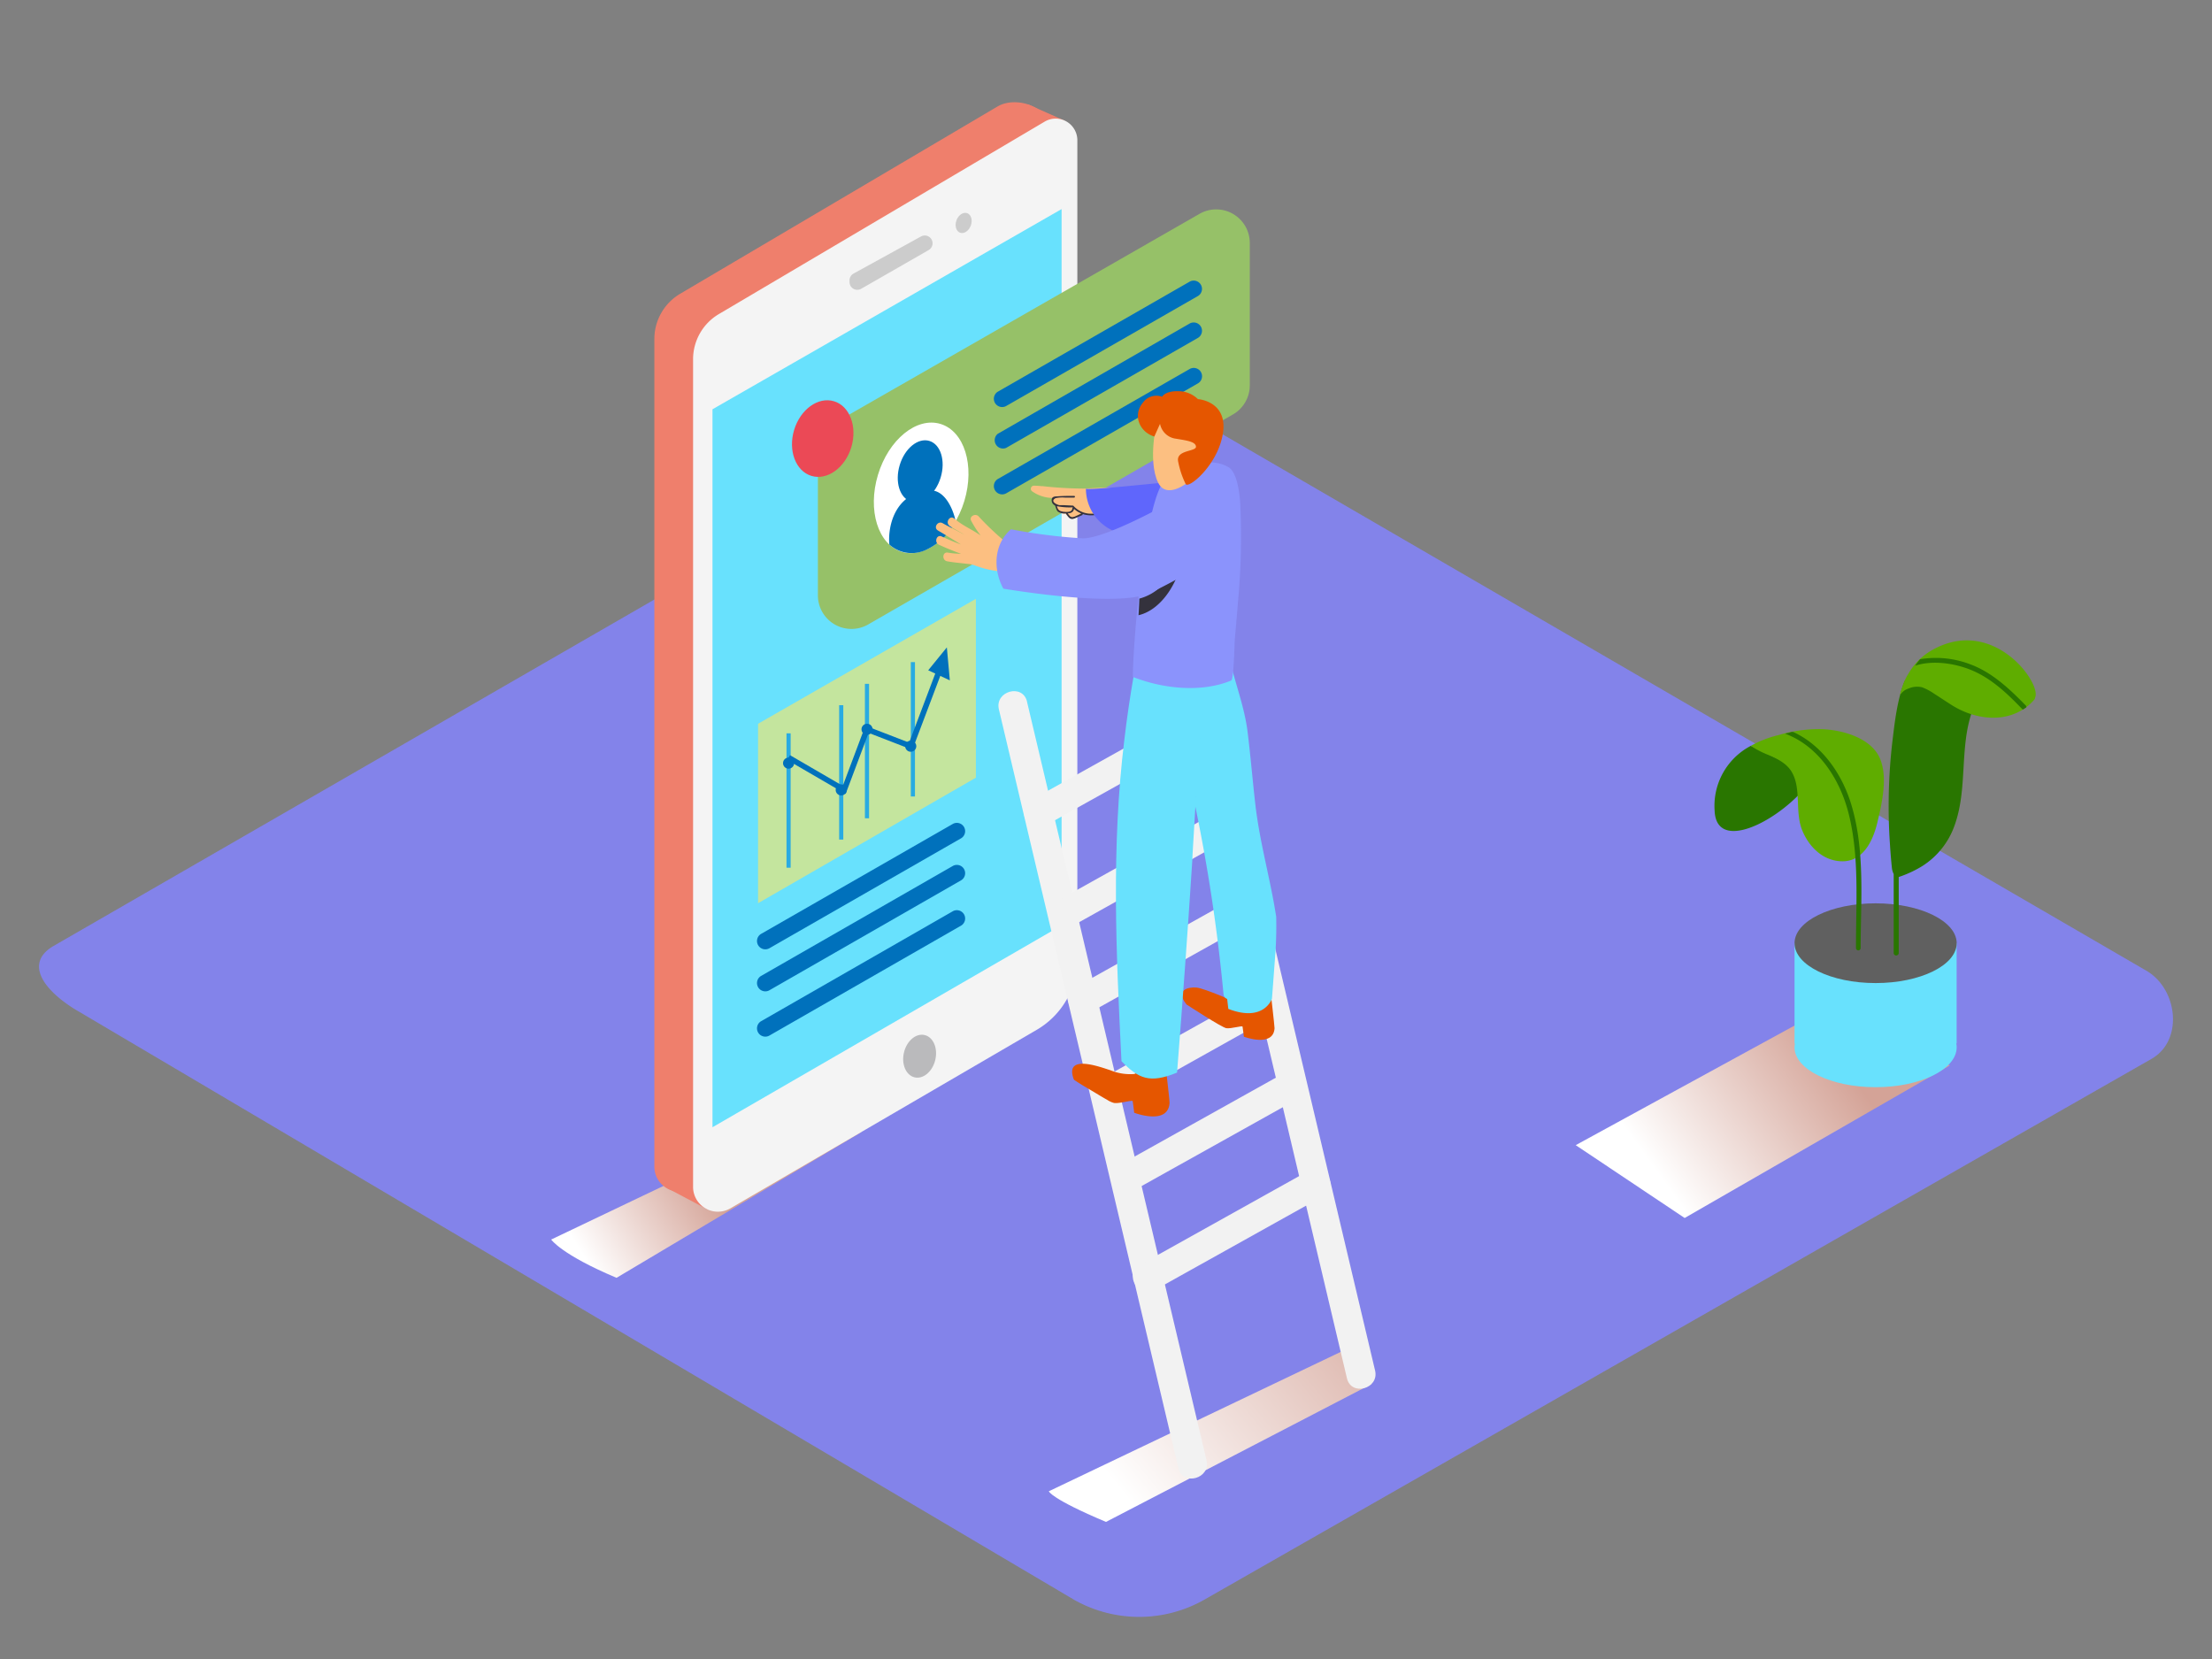 <svg xmlns="http://www.w3.org/2000/svg" xmlns:xlink="http://www.w3.org/1999/xlink" viewBox="0 0 400 300"><rect x="0" y="0" width="400" height="300" fill="#808080" stroke="none"/><defs><linearGradient id="linear-gradient" x1="128.34" y1="214.01" x2="106.16" y2="228.15" gradientUnits="userSpaceOnUse"><stop offset="0" stop-color="#d4a397"/><stop offset="1" stop-color="#fff"/></linearGradient><linearGradient id="linear-gradient-2" x1="255.32" y1="230.27" x2="204.41" y2="271.71" xlink:href="#linear-gradient"/><linearGradient id="linear-gradient-3" x1="331.9" y1="190.4" x2="300.43" y2="213.1" xlink:href="#linear-gradient"/></defs><title>PP</title><g style="isolation:isolate"><g id="Layer_2" data-name="Layer 2"><path d="M194.28,289.32,14.56,183.1c-5.72-3.21-10.63-8.49-5.05-11.94l180.37-104c2.71-1.68,6.82-2.78,9.57-1.18L388.11,175.52c5.72,3.32,6.75,12.6,1,15.93L218,289.15A23.9,23.9,0,0,1,194.28,289.32Z" fill="#8383ea"/><path d="M154.12,198.15l-54.45,26s1.83,2.72,11.82,6.92l44.23-26.32" fill="url(#linear-gradient)" style="mix-blend-mode:multiply"/><path d="M244.11,243.67l-54.45,26S190,271,200,275.21l48-24.92" fill="url(#linear-gradient-2)" style="mix-blend-mode:multiply"/><polyline points="185.9 18.88 192.56 21.83 186.16 24.65 184.61 21.34" fill="#ef7f6c"/><path d="M125.13,214.83l55.41-32.29a14.77,14.77,0,0,0,7.34-12.76l1.79-146.67c0-3.85-6-5.81-9.29-3.85L123,53.12a9.5,9.5,0,0,0-4.67,8.18V211A4.49,4.49,0,0,0,125.13,214.83Z" fill="#ef7f6c"/><polyline points="120.69 214.87 127.93 218.7 127.09 213.65 122.06 212.74" fill="#ef7f6c"/><path d="M132.07,218.51l55.41-32.29a14.77,14.77,0,0,0,7.34-12.76V25.38A3.92,3.92,0,0,0,188.9,22L130,56.79A9.5,9.5,0,0,0,125.33,65V214.63A4.49,4.49,0,0,0,132.07,218.51Z" fill="#f4f4f4"/><polygon points="128.84 74.01 191.97 37.81 191.97 167.34 128.84 203.84 128.84 74.01" fill="#68e1fd"/><ellipse cx="166.28" cy="190.98" rx="3.93" ry="2.91" transform="translate(-58.08 308.37) rotate(-76.57)" fill="#bababc"/><path d="M168.64,44h0a1.41,1.41,0,0,1-.71,1.22l-12.2,7a1.41,1.41,0,0,1-2.11-1.22v-.3a1.41,1.41,0,0,1,.73-1.23l12.2-6.71A1.41,1.41,0,0,1,168.64,44Z" fill="#ccc"/><ellipse cx="174.25" cy="40.31" rx="1.88" ry="1.38" transform="translate(75.97 189.74) rotate(-69.69)" fill="#ccc"/><path d="M151,76.44l66-37.82A6.07,6.07,0,0,1,226,43.89V69.66a6.07,6.07,0,0,1-3,5.26l-66,38a6.07,6.07,0,0,1-9.1-5.26v-26A6.07,6.07,0,0,1,151,76.44Z" fill="#96c168"/><ellipse cx="166.57" cy="88.22" rx="12.08" ry="8.16" transform="translate(34 222.21) rotate(-73.21)" fill="#fff"/><path d="M181.93,73.43l34.73-19.92a1.5,1.5,0,0,0-1.51-2.59L180.42,70.84a1.5,1.5,0,0,0,1.51,2.59Z" fill="#0071bc"/><path d="M181.93,81l34.73-19.92a1.5,1.5,0,0,0-1.51-2.59L180.42,78.45A1.5,1.5,0,0,0,181.93,81Z" fill="#0071bc"/><path d="M181.93,89.22,216.67,69.3a1.5,1.5,0,0,0-1.51-2.59L180.42,86.63a1.5,1.5,0,0,0,1.51,2.59Z" fill="#0071bc"/><ellipse cx="166.39" cy="85.21" rx="5.73" ry="3.87" transform="translate(36.76 219.9) rotate(-73.21)" fill="#0071bc"/><path d="M172.78,94.33c.11-.19-1.22-5.93-4.77-5.65-5.91.47-7.51,6.06-7.19,9.79a6.07,6.07,0,0,0,6.69.94A11.52,11.52,0,0,0,172.78,94.33Z" fill="#0071bc"/><ellipse cx="148.77" cy="79.3" rx="7.05" ry="5.4" transform="translate(29.88 198.83) rotate(-73.21)" fill="#eb4956"/><path d="M170.26,126a1,1,0,0,0,0,2A1,1,0,0,0,170.26,126Z" fill="#0071bc"/><polygon points="176.47 108.29 137.08 130.88 137.08 163.33 176.47 140.63 176.47 108.29" fill="#c4e59e"/><line x1="142.6" y1="132.61" x2="142.6" y2="156.91" fill="#0071bc" stroke="#29abe2" stroke-miterlimit="10" stroke-width="0.75"/><line x1="152.12" y1="127.52" x2="152.12" y2="151.82" fill="#0071bc" stroke="#29abe2" stroke-miterlimit="10" stroke-width="0.75"/><line x1="156.78" y1="123.66" x2="156.78" y2="147.97" fill="#0071bc" stroke="#29abe2" stroke-miterlimit="10" stroke-width="0.75"/><line x1="165.08" y1="119.73" x2="165.08" y2="144.03" fill="#0071bc" stroke="#29abe2" stroke-miterlimit="10" stroke-width="0.75"/><path d="M142.6,137a1,1,0,0,0,0,2A1,1,0,0,0,142.6,137Z" fill="#0071bc"/><path d="M152.12,141.84a1,1,0,0,0,0,2A1,1,0,0,0,152.12,141.84Z" fill="#0071bc"/><path d="M156.79,130.88a1,1,0,0,0,0,2A1,1,0,0,0,156.79,130.88Z" fill="#0071bc"/><path d="M164.69,133.94a1,1,0,0,0,0,2A1,1,0,0,0,164.69,133.94Z" fill="#0071bc"/><polyline points="142.6 136.99 152.66 142.84 156.78 131.88 164.69 134.94 170.26 120.21" fill="none" stroke="#0071bc" stroke-miterlimit="10"/><polygon points="167.85 121.21 171.76 123.03 171.22 117.07 167.85 121.21" fill="#0071bc"/><path d="M216.19,110.63l32.47,137.21c.78,3.3-4.3,4.71-5.09,1.4L211.11,112c-.78-3.3,4.3-4.71,5.09-1.4Z" fill="#f2f2f2"/><path d="M185.71,126.87l32.47,137.21c.78,3.3-4.3,4.71-5.09,1.4L180.63,128.27c-.78-3.3,4.3-4.71,5.09-1.4Z" fill="#f2f2f2"/><path d="M219.57,132.26l-30.47,17c-3,1.66-5.63-2.9-2.66-4.56l30.47-17c3-1.66,5.63,2.9,2.66,4.56Z" fill="#f2f2f2"/><path d="M222.75,151.34l-29.23,16.33c-3,1.66-5.63-2.9-2.66-4.56l29.23-16.33c3-1.66,5.63,2.9,2.66,4.56Z" fill="#f2f2f2"/><path d="M226.29,166.79,197.1,183.1c-3,1.66-5.63-2.9-2.66-4.56l29.19-16.31c3-1.66,5.63,2.9,2.66,4.56Z" fill="#f2f2f2"/><path d="M230.88,183.4,202,199.56c-3,1.66-5.63-2.9-2.66-4.56l28.92-16.16c3-1.66,5.63,2.9,2.66,4.56Z" fill="#f2f2f2"/><path d="M234.86,198.61l-29,16.19c-3,1.66-5.63-2.9-2.66-4.56l29-16.19c3-1.66,5.63,2.9,2.66,4.56Z" fill="#f2f2f2"/><path d="M239.28,216.29l-30.47,17c-3,1.66-5.63-2.9-2.66-4.56l30.47-17c3-1.66,5.63,2.9,2.66,4.56Z" fill="#f2f2f2"/><path d="M223.84,181.38s-6.05-2.69-7.51-2.8-3.89.39-1.77,3.06c0,0,6.36,4.16,7.2,4.29s2.88-.51,2.93-.29.24,1.83.24,1.83,5.32,2,5.55-1.53c0-.46-.77-7.07-.77-7.07" fill="#e55600"/><path d="M230.78,165.79c-1.05-6.84-3-13.47-3.78-20.39-.5-4.35-.86-8.73-1.4-13.08s-2.16-8.56-3.2-12.87a.47.47,0,0,1,.22-.53c0-.15-.09-.3-.14-.45-.54-.51-1.09-1-1.62-1.46l-7.44,5s0,4.55.28,11.16c.86,3.85,1.52,7.28,2.5,10.93a1,1,0,0,0-.23.87,309,309,0,0,1,5.28,34.8,1,1,0,0,0,.66.87l.21,1.8c6.47,2.5,7.89-1.85,7.89-1.85s.29-3.71.66-8.85C230.79,169.74,230.82,167.76,230.78,165.79Z" fill="#68e1fd"/><path d="M188,100.31l-.16.09a.83.83,0,0,0-.62-1.19c-.38-.05-.76-.07-1.14-.12A.73.73,0,0,0,186,99a2.25,2.25,0,0,0-.44-.2.71.71,0,0,0-.65-.2l-.28,0c-.32,0-.65,0-1,0l-1.16,0a.81.81,0,0,0-.21-.25,50.51,50.51,0,0,1-5.32-5c-.59-.59-1.78.06-1.3.86a17.19,17.19,0,0,0,1.69,2.61c-2-1.35-2.93-1.55-4.78-3.06-.78-.64-1.65.67-.87,1.31.47.38,2.21,1.26,2.69,1.63-.87-.53-3-1.56-3.89-2.08s-1.75.79-.87,1.31c1.4.82,2.78,1.67,4.16,2.53-1.18-.44-2.34-.92-3.48-1.45-.92-.43-1.42,1.06-.51,1.49,1.31.61,2.65,1.15,4,1.64a15.91,15.91,0,0,1-2.38-.21c-1-.18-1.11,1.39-.12,1.57.82.15,1.64.24,2.47.33l1.24.14a4.77,4.77,0,0,1,1.41.32,17.41,17.41,0,0,0,5.28,1.1l.36.13a.69.69,0,0,0,.68-.09,11.48,11.48,0,0,0,6-1.69C189.54,101.2,188.86,99.78,188,100.31Z" fill="#fcbf81"/><path d="M201.11,88.35c.09-.32-4.62,0-5,0a69.23,69.23,0,0,1-7.5-.43.47.47,0,0,0-.23,0,11.82,11.82,0,0,0-1.43-.09.56.56,0,0,0-.33,1,6.52,6.52,0,0,0,3.57,1.21c.11.39.22.82.37,1.22a.23.23,0,0,1,.26.07,1.69,1.69,0,0,1,.28.51,1.21,1.21,0,0,1,.12.37.27.27,0,0,1,0,.16,1.75,1.75,0,0,0,1.44.49,2.23,2.23,0,0,0,1.29.94H194l.08,0a16.32,16.32,0,0,1,2.22-.94.25.25,0,0,1,.3.28,14.62,14.62,0,0,0,1.44-1,.47.47,0,0,0,.19-.33l.29-.07a.57.57,0,0,0,.3-.92.65.65,0,0,0-.15-.13l.3,0a.64.64,0,0,0,1-.05.65.65,0,0,0,0-.88.76.76,0,0,0-.21-.15l.78,0a.15.15,0,0,0,.11-.26.13.13,0,0,0,0-.07,8.71,8.71,0,0,1,1.3.12C206.93,89.25,201.28,88.37,201.11,88.35Zm-1.42,2a.35.35,0,0,1-.46.12.58.58,0,0,0,.18-.45h0a.15.15,0,0,0,.11-.2l0,0A.35.35,0,0,1,199.69,90.37Z" fill="#fcbf81"/><path d="M200.63,88.93a6.07,6.07,0,0,1-2.24.35,1.17,1.17,0,0,0-1.25,1.12,6.84,6.84,0,0,1-.82-.44C195,89.15,193.64,91.21,195,92a6,6,0,0,0,3.47,1.08,10,10,0,0,0,3.43-1,1.26,1.26,0,0,0,.2-2.09,1.26,1.26,0,0,0,0-.14A1.24,1.24,0,0,0,200.63,88.93Z" fill="#fcbf81"/><path d="M199.18,92.48a4.31,4.31,0,0,1-5.06-1,.14.14,0,0,0-.11-.05h0l-1.67-.08c-.25,0-.5,0-.75,0-.42-.06-1.81-.69-.7-1.27a5.78,5.78,0,0,1,1.69-.1c.55,0,1.1,0,1.65,0,.2,0,.21-.31,0-.31-1,0-2,0-3.05.09-.47,0-1,.06-1,.63a1,1,0,0,0,.58,1c.2.36.23.85.55,1.13a2.1,2.1,0,0,0,1.22.34h.27a.15.15,0,0,0,0,.09c.31.4.57.95,1.15.89a2.29,2.29,0,0,0,.67-.22l1.08-.47a.14.14,0,0,0,.07-.2,5,5,0,0,0,3.57-.2C199.5,92.68,199.36,92.41,199.18,92.48Zm-7.1,0a.93.93,0,0,1-.84-.6c-.05-.12-.09-.24-.13-.35a11.66,11.66,0,0,0,2.83.21l.07.08a.14.14,0,0,0-.1.13C193.87,92.74,192.58,92.59,192.08,92.51Zm2.15.95a.64.64,0,0,1-.75-.09,3.38,3.38,0,0,1-.4-.51c.54,0,1.07-.24,1.13-.82a4.29,4.29,0,0,0,1.33.84C195.1,93.07,194.67,93.28,194.23,93.46Z" fill="#34323d"/><path d="M217.18,86.78c-.84-.29-19.31,1.95-20.81,1.6a8.31,8.31,0,0,0,5.28,7.74s13.47,2.72,17.69.58" fill="#5f66fc"/><path d="M210.6,191.33l-3.6,1.29a2,2,0,0,1-1.45,1.32.8.8,0,0,1-.5.28,9.42,9.42,0,0,1-4.27-.69c-1.72-.54-8.44-3.11-6.58,1.71,1.23.86,2.6,1.61,3.85,2.37.71.43,1.41.86,2.14,1.26a4.25,4.25,0,0,0,1.26.58c1,.15,3.31-.58,3.37-.33s.28,2.1.28,2.1,6.12,2.34,6.39-1.76C211.52,198.92,210.6,191.33,210.6,191.33Z" fill="#e55600"/><path d="M215.65,154.54c.75-12.09,1.16-24.26,3.72-36.14.11-3.09,2.11-1.12,2-2.34-1.09-9.95-15.58,1.89-15.58,1.89-.59.48-.66,3.53-.78,4.22q-1,5.73-1.68,11.5c-2.4,19.42-1.51,38.75-.53,58.23,3.08,3.15,5.09,4.09,10.05,2.06,1-12.75,1.93-25.5,2.75-38.27Z" fill="#68e1fd"/><path d="M223.87,108.82a126.13,126.13,0,0,0,.39-18c-.11-1.57-.54-5.43-2.11-6.34-3.45-2-8.25-.21-11.16,1.93-3.88,2.86-6.12,29.46-6.13,36,5.34,2.11,12.32,2.91,17.78.65.48-.2.59-6.73.66-7.54C223.49,113.33,223.69,111.08,223.87,108.82Z" fill="#8b93fc"/><path d="M212.81,100.15a9.22,9.22,0,0,1-6.78,8.1c0,.37-.12,2.67-.15,3,4.36-1,7.57-6.51,8-11.14C214,99.45,212.87,99.45,212.81,100.15Z" fill="#34323d"/><path d="M209.49,75.71c-.34.16-2,7.61-.06,11.58s8.26-1.69,9.44-5.21S215.89,72.69,209.49,75.71Z" fill="#fcbf81"/><path d="M209.77,76.65a3.36,3.36,0,0,0,2.56,2.63c2.13.36,3.87.54,3.94,1.48s-3.62.55-3.23,2.66a16,16,0,0,0,1.36,4.09c.41,1,5.78-3.3,6.73-9.07s-4.25-6.26-4.5-6.26a5.09,5.09,0,0,0-3.48-1.44c-2.52-.07-3,1-3,1a3,3,0,0,0-3.46,1.05c-1.89,2.19-.71,5.31,2.05,6.15Z" fill="#e55600"/><path d="M212.82,90.18s-12.51,7.17-17,7.17a99,99,0,0,1-13-1.64c-3.1,2.63-3.3,7.22-1.38,10.74,5.46.89,21.64,3.22,26.72.7,6.14-3,12.9-7.12,12.9-7.12S227.13,94,212.82,90.18Z" fill="#8b93fc"/><polyline points="352.59 192.66 304.64 220.25 284.94 207.08 328.16 183.46" fill="url(#linear-gradient-3)" style="mix-blend-mode:multiply"/><polyline points="324.51 170.56 324.51 188.68 353.82 188.68 353.82 170.56" fill="#68e1fd"/><ellipse cx="339.17" cy="170.56" rx="14.66" ry="7.21" fill="#606060"/><ellipse cx="339.17" cy="189.39" rx="14.66" ry="7.21" fill="#68e1fd"/><path d="M355.58,128.44c-3.09-1.26-7.38-5.48-11.12-5.35-1.42,3.49-1.84,7.58-2.27,11.12a100.92,100.92,0,0,0-.42,18.56q.13,2.07.34,4.12a3.29,3.29,0,0,0,.33,1.16q0,7.17,0,14.34a.46.46,0,0,0,.91,0q0-6.9,0-13.8a20.34,20.34,0,0,0,4.2-1.94,14.28,14.28,0,0,0,5.91-7.42c2.37-6.59.87-13.94,3.12-20.46C356.23,128.69,355.9,128.57,355.58,128.44Z" fill="#297600"/><path d="M349.24,117.64a11.49,11.49,0,0,0-4.19,4.28,7.18,7.18,0,0,0-.66,1.27l-.13.28h0a19.16,19.16,0,0,0-.7,2.27,2.83,2.83,0,0,1,1.56-1.23,3.88,3.88,0,0,1,2.45-.23,10.25,10.25,0,0,1,2.24,1.2c1,.63,2.05,1.34,3.09,2,4.86,3.09,11.32,3.4,15.07-1.09,0-.18.09-.36.13-.54C368.65,122.78,360,111.4,349.24,117.64Z" fill="#5fad00"/><path d="M365.82,128.31c.2-.14.4-.27.61-.4a.42.42,0,0,0-.12-.35c-2.94-3-6.09-6-10.1-7.46a17.3,17.3,0,0,0-9-.89c-.33.38-.62.78-.92,1.18,3.27-1.09,7.4-.41,10.37.86,3.55,1.51,6.37,4.22,9,6.95A.44.44,0,0,0,365.82,128.31Z" fill="#297600"/><path d="M316.61,134.87a12.24,12.24,0,0,0-6.55,11.74c.35,8.65,14.6.2,18.38-7.09s4.38,3.11,4.38,3.11" fill="#297600"/><path d="M329.44,131.85a25.8,25.8,0,0,0-7.91,1.1,19.19,19.19,0,0,0-4.92,1.92,15.87,15.87,0,0,0,2.85,1.52c1.79.72,3.66,1.62,4.6,3.3a6.57,6.57,0,0,1,.55,1.3c.87,2.84.12,6.3,1.29,9.16s3.56,5.39,6.92,5.59c4,.24,5.85-3.61,6.65-6.95s1.88-7.89.61-11.32C338.61,133.47,333.24,132,329.44,131.85Z" fill="#5fad00"/><path d="M334.73,145.35c-1.68-5.46-5.26-10.62-10.49-13H324l-.25.08-.95.24c6.09,2.26,9.92,8.27,11.48,14.4,2,7.85,1.32,16.35,1.34,24.37a.42.42,0,0,0,.84,0C336.49,162.85,337.29,153.65,334.73,145.35Z" fill="#297600"/><path d="M139.1,171.49l34.73-19.92a1.5,1.5,0,0,0-1.51-2.59L137.59,168.9a1.5,1.5,0,0,0,1.51,2.59Z" fill="#0071bc"/><path d="M139.1,179.09l34.73-19.92a1.5,1.5,0,0,0-1.51-2.59L137.59,176.5a1.5,1.5,0,0,0,1.51,2.59Z" fill="#0071bc"/><path d="M139.1,187.28l34.73-19.92a1.5,1.5,0,0,0-1.51-2.59l-34.73,19.92a1.5,1.5,0,0,0,1.51,2.59Z" fill="#0071bc"/></g></g></svg>